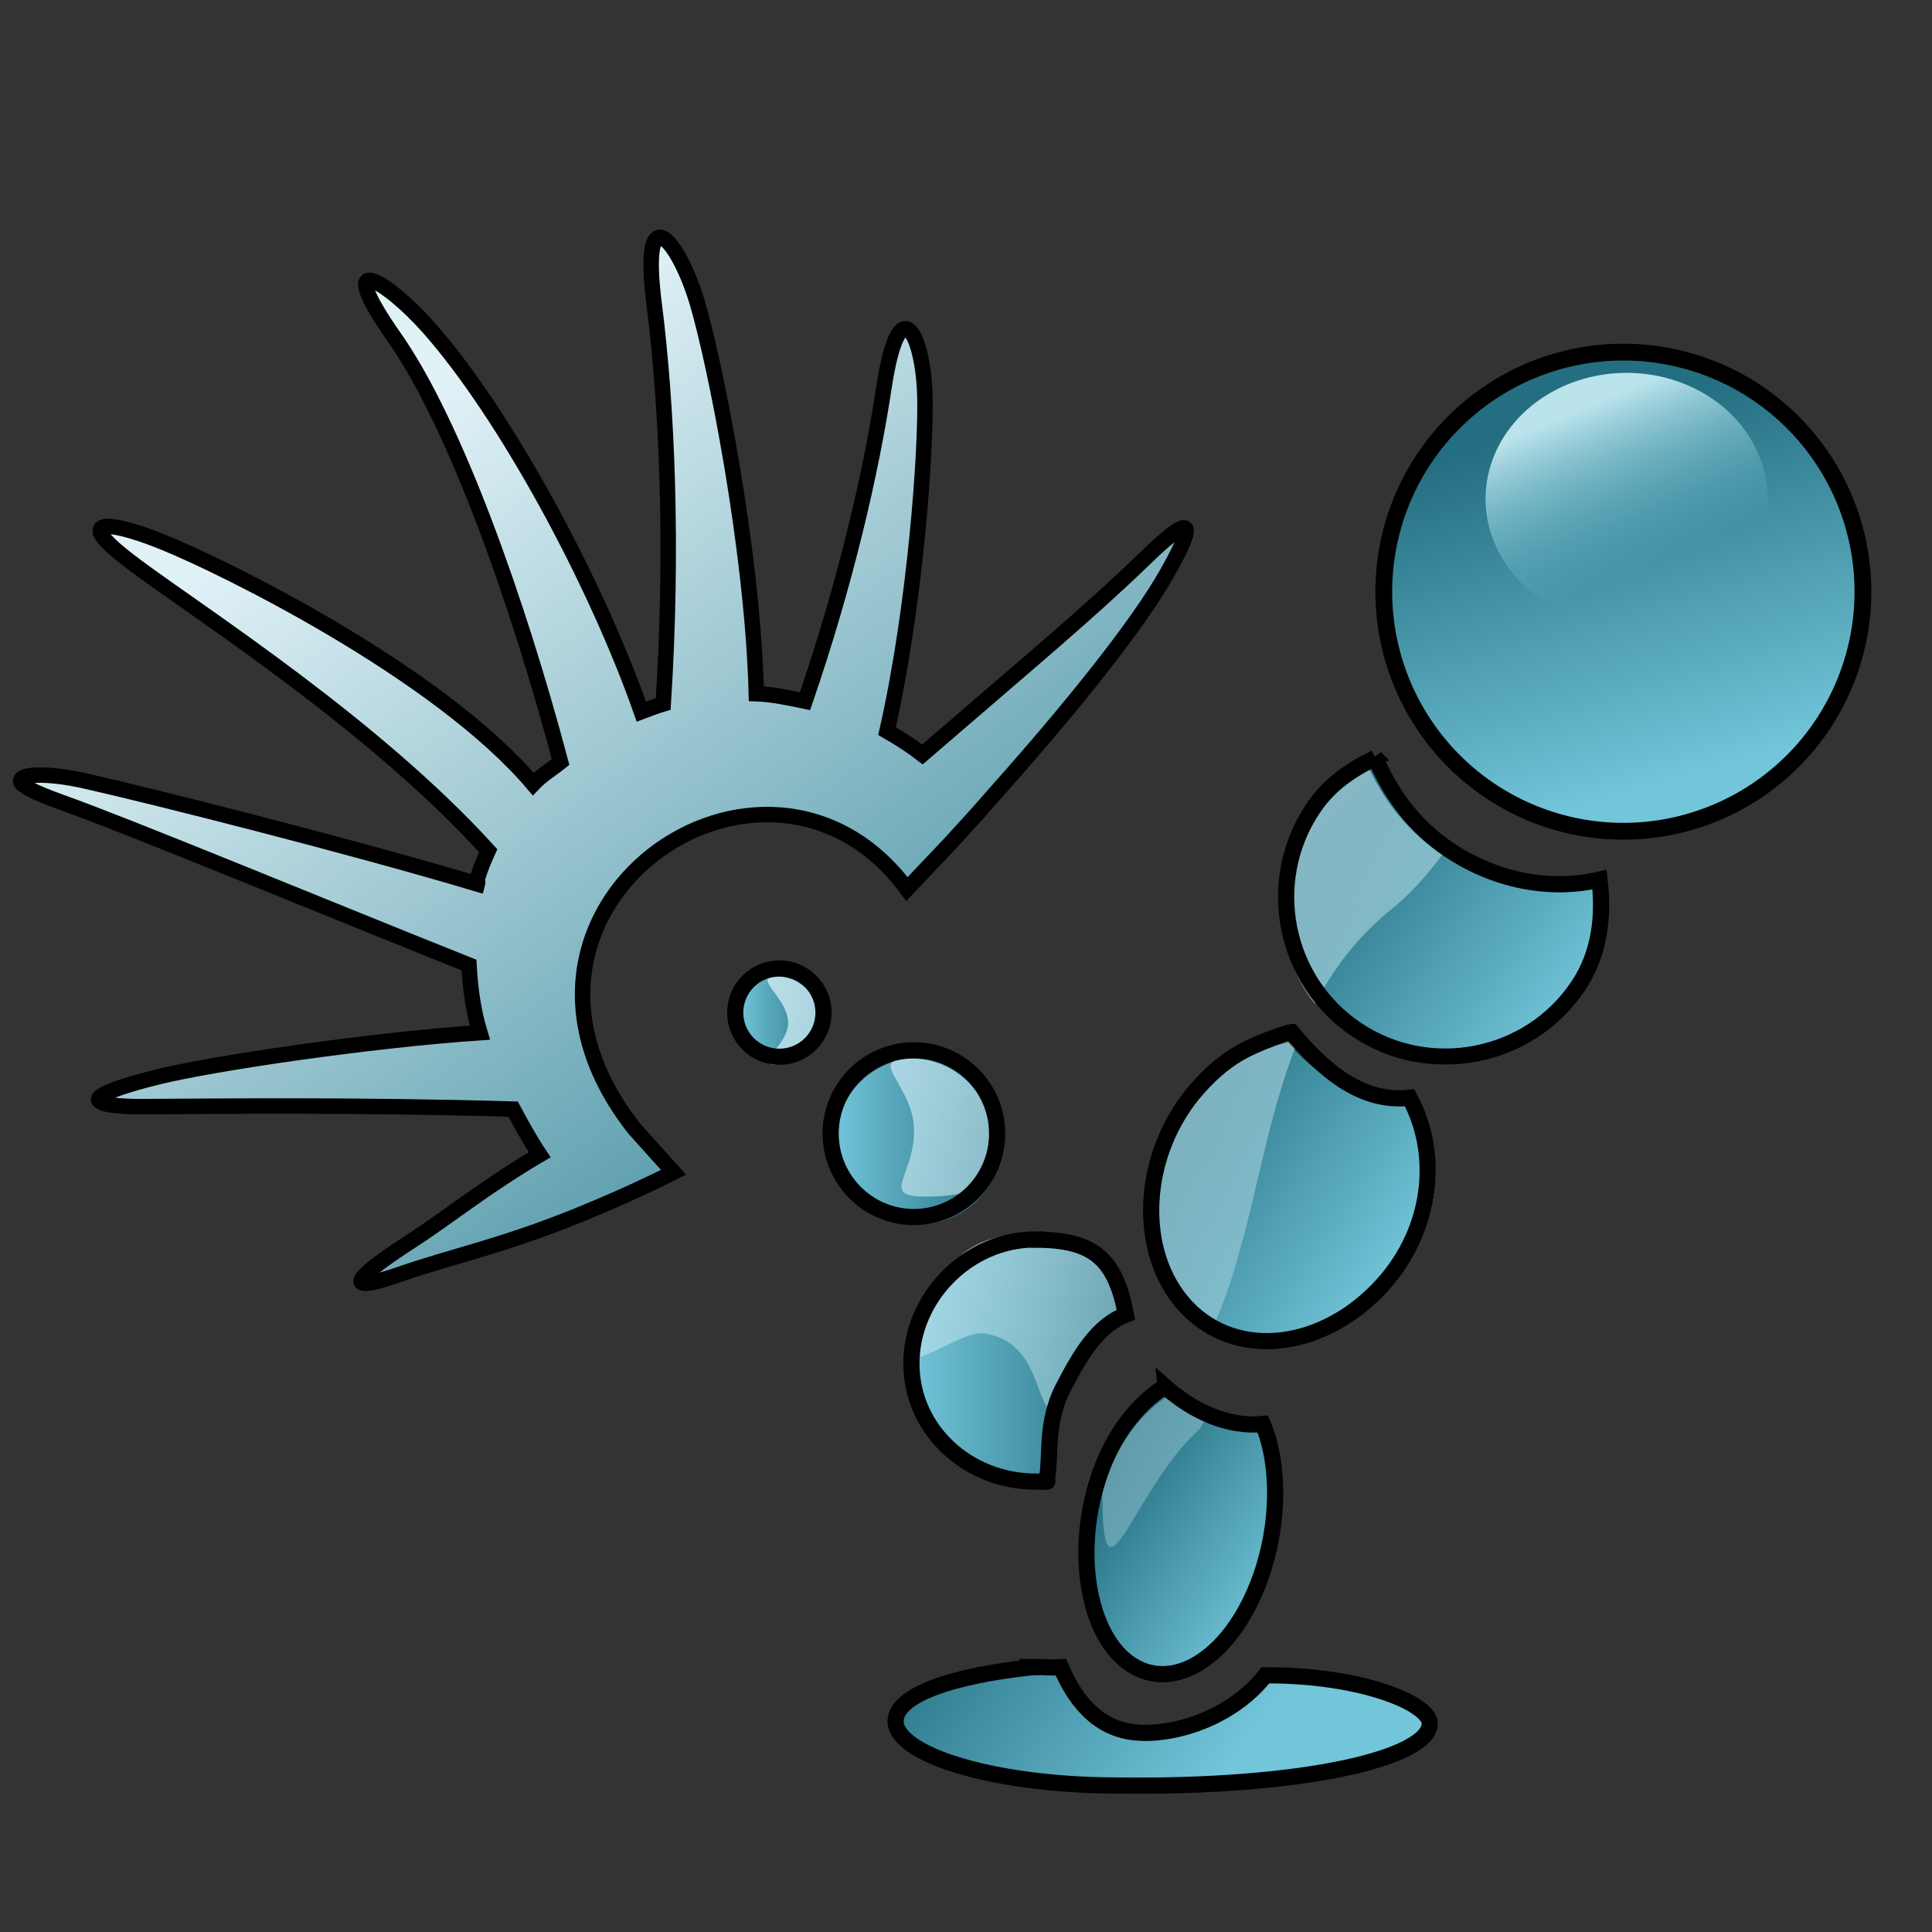 <?xml version="1.0" encoding="UTF-8" standalone="no"?>
<!-- Creator: CorelDRAW -->

<svg
   xmlns:dc="http://purl.org/dc/elements/1.1/"
   xmlns:cc="http://creativecommons.org/ns#"
   xmlns:rdf="http://www.w3.org/1999/02/22-rdf-syntax-ns#"
   xmlns:svg="http://www.w3.org/2000/svg"
   xmlns="http://www.w3.org/2000/svg"
   xmlns:xlink="http://www.w3.org/1999/xlink"
   xmlns:sodipodi="http://sodipodi.sourceforge.net/DTD/sodipodi-0.dtd"
   xmlns:inkscape="http://www.inkscape.org/namespaces/inkscape"
   xml:space="preserve"
   width="256"
   height="256"
   style="fill-rule:evenodd"
   viewBox="0 0 72.249 72.249"
   id="svg2"
   version="1.1"
   inkscape:version="0.48.3.1 r9886"
   sodipodi:docname="huayra-motion.svg"
   inkscape:export-filename="/home/alumno/.icons/huayra-dev/22x22/all/start-here.png"
   inkscape:export-xdpi="123"
   inkscape:export-ydpi="123"><rect x="0" y="0" width="72.249" height="72.249" fill="#333333" stroke="none"/><sodipodi:namedview
   pagecolor="#9b9b9b"
   bordercolor="#666666"
   borderopacity="1"
   objecttolerance="10"
   gridtolerance="10"
   guidetolerance="10"
   inkscape:pageopacity="0"
   inkscape:pageshadow="2"
   inkscape:window-width="1914"
   inkscape:window-height="1030"
   id="namedview334"
   showgrid="false"
   inkscape:zoom="2.4502196"
   inkscape:cx="156.86216"
   inkscape:cy="97.087034"
   inkscape:window-x="0"
   inkscape:window-y="25"
   inkscape:window-maximized="1"
   inkscape:current-layer="svg2" />
 <defs
   id="defs4"><linearGradient
     id="linearGradient5245"><stop
       id="stop5247"
       offset="0"
       style="stop-color:#e1f2f7;stop-opacity:1;" /><stop
       id="stop5249"
       offset="1"
       style="stop-color:#287d91;stop-opacity:1;" /></linearGradient><linearGradient
     inkscape:collect="always"
     id="linearGradient5154"><stop
       style="stop-color:#c4e5ef;stop-opacity:1;"
       offset="0"
       id="stop5156" /><stop
       style="stop-color:#c4e5ef;stop-opacity:0;"
       offset="1"
       id="stop5158" /></linearGradient><linearGradient
     id="linearGradient5063"><stop
       style="stop-color:#d8eef4;stop-opacity:1;"
       offset="0"
       id="stop5065" /><stop
       style="stop-color:#e1f2f7;stop-opacity:0;"
       offset="1"
       id="stop5067" /></linearGradient><linearGradient
     id="linearGradient4985"><stop
       style="stop-color:#bae3ec;stop-opacity:1;"
       offset="0"
       id="stop4987" /><stop
       style="stop-color:#6ac2d6;stop-opacity:0;"
       offset="1"
       id="stop4989" /></linearGradient><linearGradient
     id="linearGradient4975"><stop
       style="stop-color:#73c5d9;stop-opacity:1;"
       offset="0"
       id="stop4977" /><stop
       style="stop-color:#236e80;stop-opacity:1;"
       offset="1"
       id="stop4979" /></linearGradient><inkscape:path-effect
     effect="skeletal"
     id="path-effect3279"
     is_visible="true"
     pattern="M 0,5 C 0,2.24 2.24,0 5,0 7.76,0 10,2.24 10,5 10,7.76 7.76,10 5,10 2.24,10 0,7.76 0,5 z"
     copytype="single_stretched"
     prop_scale="1"
     scale_y_rel="false"
     spacing="0"
     normal_offset="0"
     tang_offset="0"
     prop_units="false"
     vertical_pattern="false"
     fuse_tolerance="0" /><inkscape:path-effect
     effect="skeletal"
     id="path-effect3245"
     is_visible="true"
     pattern="M 0,5 C 0,2.24 2.24,0 5,0 7.76,0 10,2.24 10,5 10,7.76 7.76,10 5,10 2.24,10 0,7.76 0,5 z"
     copytype="single"
     prop_scale="0.07"
     scale_y_rel="true"
     spacing="0.3"
     normal_offset="0"
     tang_offset="0"
     prop_units="false"
     vertical_pattern="false"
     fuse_tolerance="0" /><style
     type="text/css"
     id="style6">
   
    .fil0 {fill:#99AE6A}
    .fil4 {fill:#73A848}
    .fil8 {fill:#6F448A;fill-rule:nonzero}
    .fil1 {fill:#99AE6A;fill-rule:nonzero}
    .fil3 {fill:#ABA0C0;fill-rule:nonzero}
    .fil2 {fill:#BA8FBA;fill-rule:nonzero}
    .fil5 {fill:#73A848;fill-rule:nonzero}
    .fil6 {fill:#98227A;fill-rule:nonzero}
    .fil9 {fill:#B299BF;fill-rule:nonzero}
    .fil7 {fill:#D189B2;fill-rule:nonzero}
   
  </style><linearGradient
     inkscape:collect="always"
     xlink:href="#linearGradient4975"
     id="linearGradient4981"
     x1="150.128"
     y1="343.419"
     x2="141.28"
     y2="313.306"
     gradientUnits="userSpaceOnUse" /><linearGradient
     inkscape:collect="always"
     xlink:href="#linearGradient4985"
     id="linearGradient4991"
     x1="209.91"
     y1="120.094"
     x2="219.032"
     y2="141.725"
     gradientUnits="userSpaceOnUse" /><linearGradient
     inkscape:collect="always"
     xlink:href="#linearGradient5154"
     id="linearGradient5160"
     x1="31.093"
     y1="27.393"
     x2="64.145"
     y2="55.574"
     gradientUnits="userSpaceOnUse"
     gradientTransform="matrix(0.975,0,0,0.975,-0.342,1.486)" /><linearGradient
     inkscape:collect="always"
     xlink:href="#linearGradient5245"
     id="linearGradient5243"
     x1="14.666"
     y1="14.899"
     x2="39.673"
     y2="48.878"
     gradientUnits="userSpaceOnUse"
     gradientTransform="matrix(0.975,0,0,0.975,0.015,1.675)" /><linearGradient
     inkscape:collect="always"
     xlink:href="#linearGradient4975"
     id="linearGradient5257"
     x1="59.446"
     y1="38.338"
     x2="49.869"
     y2="31.197"
     gradientUnits="userSpaceOnUse"
     gradientTransform="matrix(0.975,0,0,0.975,0.13,1.559)" /><linearGradient
     inkscape:collect="always"
     xlink:href="#linearGradient4975"
     id="linearGradient5265"
     x1="53.647"
     y1="47.039"
     x2="44.328"
     y2="40.474"
     gradientUnits="userSpaceOnUse"
     gradientTransform="matrix(0.975,0,0,0.975,0.015,1.675)" /><linearGradient
     inkscape:collect="always"
     xlink:href="#linearGradient4975"
     id="linearGradient5273"
     x1="49.177"
     y1="58.162"
     x2="42.249"
     y2="53.554"
     gradientUnits="userSpaceOnUse"
     gradientTransform="matrix(0.975,0,0,0.975,-0.026,3.1)" /><linearGradient
     inkscape:collect="always"
     xlink:href="#linearGradient4975"
     id="linearGradient5281"
     x1="47.043"
     y1="66.223"
     x2="35.629"
     y2="57.93"
     gradientUnits="userSpaceOnUse"
     gradientTransform="matrix(0.975,0,0,0.975,0.015,1.675)" /><linearGradient
     inkscape:collect="always"
     xlink:href="#linearGradient4975"
     id="linearGradient5289"
     x1="34.375"
     y1="50.969"
     x2="42.396"
     y2="50.969"
     gradientUnits="userSpaceOnUse"
     gradientTransform="translate(-0.288,0.058)" /><linearGradient
     inkscape:collect="always"
     xlink:href="#linearGradient4975"
     id="linearGradient5297"
     x1="39.856"
     y1="34.57"
     x2="41.744"
     y2="34.57"
     gradientUnits="userSpaceOnUse" /><linearGradient
     inkscape:collect="always"
     xlink:href="#linearGradient4975"
     id="linearGradient5305"
     x1="39.856"
     y1="34.57"
     x2="41.744"
     y2="34.57"
     gradientUnits="userSpaceOnUse" /></defs>
 
<path
   style="fill:url(#linearGradient5289);fill-opacity:1;fill-rule:evenodd;stroke:none"
   d="m 38.725,46.496 c -2.5,0 -4.638,2.138 -4.638,4.638 0,2.5 2.138,4.417 4.638,4.417 0.148,0 0.299,0.013 0.442,0 0.018,-0.002 -0.018,-0.218 0,-0.22 0.133,-0.661 -0.067,-2.009 0.589,-3.279 0.656,-1.27 1.283,-2.333 2.352,-2.749 -0.401,-2.084 -1.195,-2.806 -3.383,-2.806 z"
   id="path5408-0-1"
   inkscape:connector-curvature="0"
   sodipodi:nodetypes="csscczccc" /><path
   style="fill:url(#linearGradient5273);fill-opacity:1;fill-rule:evenodd;stroke:none"
   d="m 43.395,51.823 c -0.879,0.606 -1.731,1.66 -2.249,3.109 -1.036,2.898 -0.475,6.16 1.171,7.207 1.646,1.047 3.78,-0.376 4.816,-3.274 0.72,-2.014 0.714,-4.259 0.082,-5.74 -1.305,0.134 -2.619,-0.487 -3.633,-1.378 -0.064,0.039 -0.126,0.033 -0.188,0.076 z"
   id="path5408-06"
   inkscape:connector-curvature="0" /><path
   style="fill:url(#linearGradient5265);fill-opacity:1;fill-rule:evenodd;stroke:none"
   d="m 46.834,39.356 c -0.646,0.337 -1.187,0.785 -1.73,1.39 -2.171,2.422 -2.363,6.169 -0.453,8.204 1.91,2.034 5.189,1.58 7.36,-0.842 1.867,-2.082 2.125,-4.89 0.992,-6.973 -1.741,0.202 -3.592,-0.648 -4.817,-2.133 -0.447,0.103 -0.921,0.128 -1.351,0.353 z"
   id="path5408-06-7"
   inkscape:connector-curvature="0" /><path
   style="fill:url(#linearGradient5257);fill-opacity:1;fill-rule:evenodd;stroke:none"
   d="m 49.101,30.532 c -1.826,2.727 -1.09,6.447 1.637,8.273 2.727,1.826 6.447,1.09 8.273,-1.637 0.819,-1.224 0.964,-2.624 0.804,-3.98 -1.718,0.408 -3.789,0.12 -5.633,-1.114 -1.354,-0.907 -2.211,-2.168 -2.749,-3.436 -0.919,0.445 -1.723,0.985 -2.332,1.894 z"
   id="path5428-82"
   inkscape:connector-curvature="0" /><path
   sodipodi:type="arc"
   style="fill:url(#linearGradient5305);fill-opacity:1;fill-rule:evenodd;stroke:none"
   id="path5428-8-1-8-5"
   sodipodi:cx="40.799915"
   sodipodi:cy="34.569763"
   sodipodi:rx="0.94379294"
   sodipodi:ry="0.94379294"
   d="m 41.744,34.57 a 0.944,0.944 0 1 1 -1.888,0 0.944,0.944 0 1 1 1.888,0 z"
   transform="matrix(1.751,0,0,1.751,-42.157,-22.634)" /><path
   style="fill:url(#linearGradient5243);fill-opacity:1;fill-rule:evenodd;stroke:none"
   d="m 3.596,20.112 c 0.031,0.228 0.466,0.649 1.401,1.341 2.47,1.827 8.855,5.919 13.102,10.595 -0.147,0.327 -0.281,0.637 -0.389,0.987 -0.025,0.082 0.01,0.174 -0.013,0.258 C 12.886,31.856 5.416,29.973 2.995,29.433 1.601,29.122 0.545,29.167 0.617,29.461 c 0.044,0.176 0.514,0.413 1.534,0.78 2.708,0.972 9.684,3.87 15.229,6.084 0.047,0.813 0.14,1.637 0.408,2.528 -4.092,0.277 -9.95,1.137 -12.051,1.656 -1.387,0.342 -2.351,0.69 -2.192,0.891 0.095,0.12 0.584,0.225 1.668,0.219 2.858,-0.016 7.924,-0.077 13.818,0.092 0.296,0.555 0.611,1.129 0.994,1.707 -1.972,1.154 -3.475,2.37 -4.771,3.207 -1.896,1.225 -2.952,2.135 -0.402,1.245 1.912,-0.668 3.793,-1.029 6.76,-2.248 0.989,-0.407 2.141,-0.906 3.416,-1.549 L 23.563,42.443 C 17.092,34.225 28.478,26.341 33.757,33.479 l 2.5,-2.786 0.076,0.03 c 0.031,-0.035 0.029,-0.117 0.059,-0.151 2.616,-2.941 6.019,-6.974 7.118,-8.947 0.829,-1.488 1.284,-2.58 -0.851,-0.511 -2.061,1.997 -4.222,3.793 -8.324,7.332 -0.428,-0.331 -0.867,-0.613 -1.323,-0.872 1.071,-4.725 1.465,-10.539 1.417,-12.507 -0.055,-2.287 -0.951,-4.179 -1.532,-0.34 -0.473,3.128 -1.42,7.27 -2.952,11.727 -0.593,-0.118 -1.22,-0.258 -1.82,-0.278 -0.141,-5.427 -1.562,-12.456 -2.215,-14.638 -0.698,-2.333 -2.13,-4.059 -1.606,0.07 0.483,3.79 0.715,9.105 0.339,14.952 -0.278,0.079 -0.546,0.192 -0.817,0.292 C 22.094,21.912 18.704,15.686 15.887,12.501 14.273,10.677 12.224,9.477 14.6,12.87 c 2.245,3.206 4.599,9.811 6.206,15.86 -0.345,0.28 -0.723,0.501 -1.026,0.824 C 16.224,25.351 8.14,21.395 5.976,20.523 4.564,19.953 3.544,19.731 3.595,20.111 z"
   id="_121731384-6-3-5-5"
   inkscape:connector-curvature="0"
   inkscape:transform-center-x="22.034904"
   inkscape:transform-center-y="-33.098083"
   sodipodi:nodetypes="cscccccccccccccscccccccccsccccccccccccccccc" /><path
   sodipodi:type="arc"
   style="fill:url(#linearGradient5297);fill-opacity:1;fill-rule:evenodd;stroke:none"
   id="path5428-8-1-6"
   sodipodi:cx="40.799915"
   sodipodi:cy="34.569763"
   sodipodi:rx="0.94379294"
   sodipodi:ry="0.94379294"
   d="m 41.744,34.57 a 0.944,0.944 0 1 1 -1.888,0 0.944,0.944 0 1 1 1.888,0 z"
   transform="matrix(3.299,0,0,3.299,-100.239,-71.376)" /><path
   sodipodi:type="arc"
   style="fill:url(#linearGradient4981);fill-opacity:1;stroke:#000000;stroke-width:1.403;stroke-miterlimit:4;stroke-opacity:1;stroke-dasharray:none"
   id="path4457"
   sodipodi:cx="148.96623"
   sodipodi:cy="326.60593"
   sodipodi:rx="19.998207"
   sodipodi:ry="19.998207"
   d="m 168.964,326.606 a 19.998,19.998 0 1 1 -39.996,0 19.998,19.998 0 1 1 39.996,0 z"
   transform="matrix(0.448,0,0,0.448,-6.03,-124.193)" /><path
   sodipodi:type="arc"
   style="fill:url(#linearGradient4991);fill-opacity:1;stroke:none"
   id="path4983"
   sodipodi:cx="213.04213"
   sodipodi:cy="133.562"
   sodipodi:rx="19.181953"
   sodipodi:ry="17.141321"
   d="m 232.224,133.562 a 19.182,17.141 0 1 1 -38.364,0 19.182,17.141 0 1 1 38.364,0 z"
   transform="matrix(0.275,0,0,0.275,2.243,-18.072)" /><path
   style="fill:url(#linearGradient5281);fill-opacity:1;fill-rule:evenodd;stroke:none"
   d="m 38.385,62.353 c -2.995,0.322 -5.042,1.043 -5.08,1.988 -0.05,1.26 3.577,2.404 8.172,2.429 7.136,0.104 11.757,-1.028 11.807,-2.288 0.03,-0.774 -2.61,-1.851 -6.154,-1.829 -1.359,1.733 -3.8,2.381 -5.196,2.081 -1.397,-0.3 -2.09,-1.558 -2.445,-2.381 -0.351,0.024 -0.773,-0.035 -1.104,0 z"
   id="path5408-0-1-4"
   inkscape:connector-curvature="0"
   sodipodi:nodetypes="scccczccs" /><path
   style="fill:url(#linearGradient5160);fill-opacity:1;fill-rule:evenodd;stroke:none"
   d="m 51.071,28.444 c -3.612,1.742 -3.924,6.611 -1.9,9.098 0.697,-1.322 1.612,-2.54 2.898,-3.569 0.652,-0.522 1.278,-1.215 1.875,-2.021 -0.04,-0.026 -0.08,-0.05 -0.12,-0.077 -1.354,-0.907 -2.213,-2.163 -2.752,-3.431 z M 29.014,36.51 c -0.913,0 0.458,0.82 0.458,1.733 0,0.913 -1.371,1.57 -0.458,1.57 0.913,0 1.651,-0.738 1.651,-1.651 0,-0.913 -0.738,-1.651 -1.651,-1.651 z m 18.927,2.184 c -0.447,0.103 -0.92,0.127 -1.35,0.353 -0.646,0.337 -1.194,0.779 -1.737,1.384 -2.171,2.422 -2.357,6.169 -0.447,8.204 0.313,0.333 0.665,0.597 1.041,0.8 1.345,-3.088 1.681,-6.863 2.975,-10.225 -0.168,-0.162 -0.331,-0.333 -0.482,-0.516 z M 34.036,39.58 c -1.719,0 0.145,0.986 0.145,2.706 0,1.719 -1.294,2.461 0.425,2.461 1.719,0 2.543,-0.335 2.543,-2.054 0,-1.719 -1.394,-3.113 -3.113,-3.113 z m 4.73,6.544 c -2.5,0 -3.25,0.922 -4.065,2.689 -0.279,0.605 -0.582,1.373 -0.312,1.93 0.623,-0.137 1.77,-0.98 2.441,-0.875 2.076,0.326 1.864,2.726 2.581,2.972 0.075,-0.38 0.187,-0.774 0.387,-1.161 0.656,-1.27 1.278,-2.326 2.348,-2.743 -0.401,-2.084 -1.192,-2.812 -3.38,-2.812 z m 4.976,6.086 c -0.064,0.039 -0.127,0.034 -0.189,0.077 -0.879,0.606 -1.726,1.656 -2.244,3.104 -0.033,0.093 -0.056,0.19 -0.086,0.284 -0.021,5.014 1.087,0.096 3.594,-2.193 0.112,-0.102 0.162,-0.258 0.241,-0.387 -0.471,-0.237 -0.919,-0.537 -1.316,-0.886 z"
   id="path5408-0-1-6"
   inkscape:connector-curvature="0"
   sodipodi:nodetypes="ccsccccssssscccccccssssssscscccsccccsccc" /><path
   style="fill:none;stroke:#000000;stroke-width:0.605;stroke-miterlimit:4;stroke-opacity:1;stroke-dasharray:none"
   d="m 51.431,28.344 c -0.919,0.445 -1.722,0.983 -2.33,1.892 -1.826,2.727 -1.093,6.446 1.634,8.272 2.727,1.826 6.455,1.093 8.281,-1.634 0.819,-1.224 0.959,-2.625 0.8,-3.981 -1.718,0.408 -3.789,0.117 -5.633,-1.118 -1.354,-0.907 -2.213,-2.163 -2.752,-3.431 z m -22.286,7.873 c -0.913,0 -1.651,0.738 -1.651,1.651 0,0.913 0.738,1.651 1.651,1.651 0.913,0 1.651,-0.738 1.651,-1.651 0,-0.913 -0.738,-1.651 -1.651,-1.651 z m 5.031,3.061 c -1.719,0 -3.113,1.394 -3.113,3.113 0,1.719 1.394,3.122 3.113,3.122 1.719,0 3.113,-1.402 3.113,-3.122 0,-1.719 -1.394,-3.113 -3.113,-3.113 z m 14.125,-0.684 c -0.447,0.103 -1.327,0.453 -1.757,0.678 -0.646,0.337 -1.185,0.788 -1.728,1.393 -2.171,2.422 -2.365,6.169 -0.456,8.204 1.91,2.034 5.19,1.579 7.361,-0.843 1.867,-2.082 2.122,-4.891 0.989,-6.974 -1.741,0.202 -3.183,-0.973 -4.408,-2.458 z m -9.583,7.756 c -2.5,0 -4.635,2.143 -4.635,4.644 0,2.5 2.135,4.411 4.635,4.411 0.148,0 0.304,0.013 0.447,0 0.018,-0.002 -0.018,-0.212 0,-0.215 0.133,-0.661 -0.072,-2.006 0.585,-3.276 0.656,-1.27 1.287,-2.335 2.356,-2.752 -0.401,-2.084 -1.2,-2.803 -3.388,-2.803 z m 0.114,15.991 c -0.092,-2.31e-4 -0.175,-2.03e-4 -0.258,0.009 -2.995,0.322 -5.044,1.041 -5.082,1.986 -0.05,1.26 3.574,2.408 8.169,2.434 7.136,0.104 11.756,-1.036 11.807,-2.296 0.03,-0.774 -2.604,-1.845 -6.148,-1.823 -1.359,1.733 -3.806,2.381 -5.203,2.081 -1.397,-0.3 -2.088,-1.559 -2.442,-2.382 -0.263,0.018 -0.568,-0.008 -0.843,-0.009 z"
   id="path5408-0-1-9"
   inkscape:connector-curvature="0"
   sodipodi:nodetypes="cssscscssssssssssccccccccssccsccccccccccsc" /><path
   style="fill:none;stroke:#000000;stroke-width:0.578;stroke-miterlimit:4;stroke-opacity:1;stroke-dasharray:none"
   d="m 3.754,19.877 c 0.031,0.228 0.466,0.649 1.401,1.341 2.47,1.827 8.855,5.919 13.102,10.595 -0.147,0.327 -0.281,0.637 -0.389,0.987 -0.025,0.082 0.01,0.174 -0.013,0.258 -4.811,-1.437 -12.281,-3.319 -14.702,-3.86 -1.394,-0.311 -2.45,-0.265 -2.378,0.028 0.044,0.176 0.514,0.413 1.534,0.78 2.708,0.972 9.684,3.87 15.229,6.084 0.047,0.813 0.14,1.637 0.408,2.528 -4.092,0.277 -9.95,1.137 -12.051,1.656 -1.387,0.342 -2.351,0.69 -2.192,0.891 0.095,0.12 0.584,0.225 1.668,0.219 2.858,-0.016 7.924,-0.077 13.818,0.092 0.296,0.555 0.611,1.129 0.994,1.707 -1.972,1.154 -3.475,2.37 -4.771,3.207 -1.896,1.225 -2.952,2.135 -0.402,1.245 1.912,-0.668 3.793,-1.029 6.76,-2.248 0.989,-0.407 2.141,-0.906 3.416,-1.549 l -1.463,-1.628 c -6.472,-8.217 4.915,-16.101 10.193,-8.964 l 1.579,-1.663 0.997,-1.093 c 0.031,-0.035 0.864,-0.981 0.894,-1.015 2.616,-2.941 5.184,-6.11 6.283,-8.083 0.829,-1.488 1.284,-2.58 -0.851,-0.511 -2.061,1.997 -4.222,3.793 -8.324,7.332 -0.428,-0.331 -0.867,-0.613 -1.323,-0.872 1.071,-4.725 1.465,-10.539 1.417,-12.507 -0.055,-2.287 -0.951,-4.179 -1.532,-0.34 -0.473,3.128 -1.42,7.27 -2.952,11.727 C 29.511,26.1 28.884,25.961 28.284,25.941 28.143,20.513 26.723,13.485 26.069,11.302 c -0.698,-2.333 -2.13,-4.059 -1.606,0.07 0.483,3.79 0.715,9.105 0.339,14.952 -0.278,0.079 -0.546,0.192 -0.817,0.292 -1.733,-4.939 -5.123,-11.165 -7.941,-14.35 -1.613,-1.824 -3.662,-3.023 -1.286,0.369 2.245,3.206 4.599,9.811 6.206,15.86 -0.345,0.28 -0.723,0.501 -1.026,0.824 C 16.383,25.116 8.298,21.16 6.134,20.288 4.723,19.718 3.702,19.496 3.753,19.876 z"
   id="_121731384-6-3-5-5-7"
   inkscape:connector-curvature="0"
   inkscape:transform-center-x="6.2187339"
   inkscape:transform-center-y="-9.3410233"
   sodipodi:nodetypes="cscccccccccccccscccccccccsccccccccccccccccc" /><path
   style="fill:none;stroke:#000000;stroke-width:0.605;stroke-miterlimit:4;stroke-opacity:1;stroke-dasharray:none"
   d="m 43.593,51.876 c -0.064,0.039 -0.127,0.034 -0.189,0.077 -0.879,0.606 -1.735,1.656 -2.253,3.104 -1.036,2.898 -0.477,6.159 1.169,7.206 1.646,1.047 3.78,-0.37 4.816,-3.268 0.72,-2.014 0.718,-4.263 0.086,-5.744 -1.305,0.134 -2.615,-0.485 -3.629,-1.376 z"
   id="path5408-0-1-9-5"
   inkscape:connector-curvature="0"
   sodipodi:nodetypes="cccccccc" /></svg>